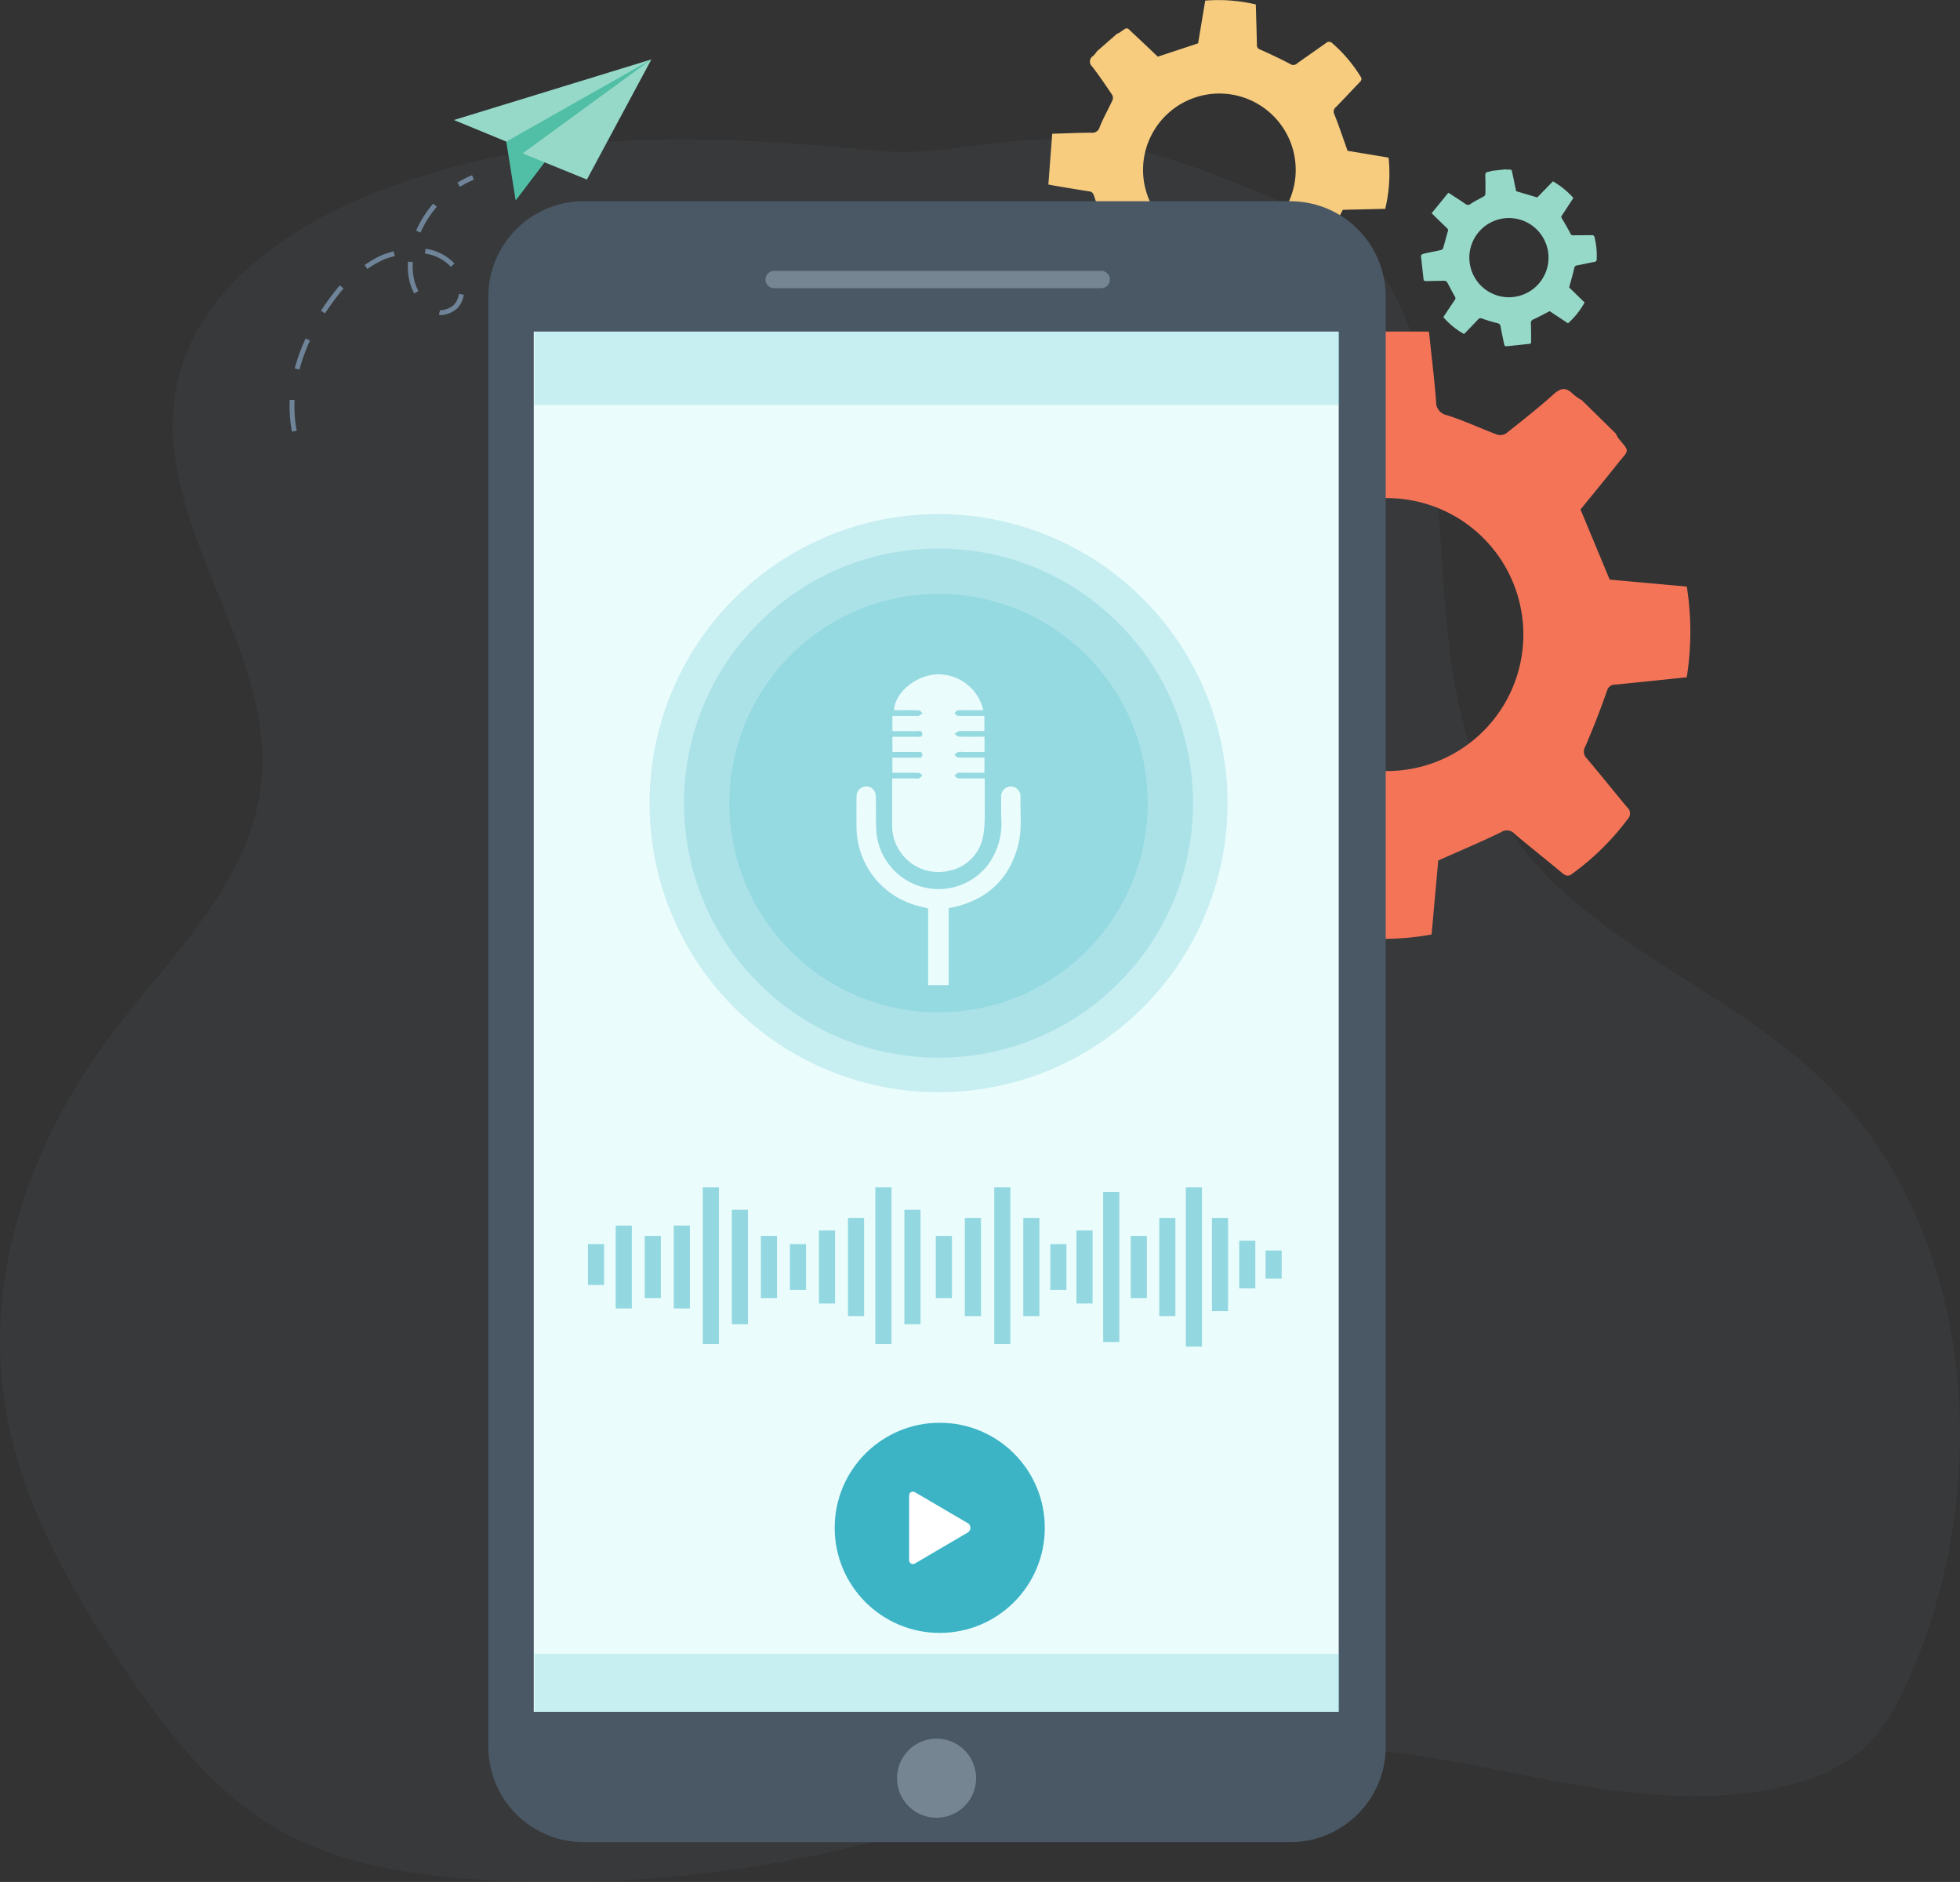 <svg xmlns="http://www.w3.org/2000/svg" width="345.18" height="331.363" viewBox="0 0 345.18 331.363"><rect x="0" y="0" width="345.18" height="331.363" fill="#333333" stroke="none"/><g transform="translate(-467.626 -119)"><path d="M155.439,79.6c-18.172,6.058-37.141,17.793-40.65,36.624-4.388,23.552,17.5,45.512,15,69.339-1.857,17.706-16.391,30.883-27.015,45.169-13.195,17.743-21.219,40.1-18.452,62.037,2.287,18.128,11.6,34.587,21.914,49.665,7.16,10.464,15.191,20.793,26.134,27.2,10.9,6.377,23.8,8.335,36.4,9.089a221.714,221.714,0,0,0,61.625-4.959c29.788-6.672,58.852-19.578,89.349-18.262,26.764,1.156,53.625,13.266,79.523,6.412a30.512,30.512,0,0,0,12.315-5.963c4.049-3.5,6.589-8.412,8.7-13.329,15.045-34.952,11.142-79.861-16.716-105.782-16.862-15.69-40.9-23.635-53.8-42.72-15.689-23.22-9.565-54.366-15.831-81.68-1.489-6.49-3.794-12.975-8.12-18.037-5.268-6.164-12.964-9.612-20.427-12.785-12.738-5.418-25.869-10.031-39.913-9.267-9.477.516-17.713,2.836-27.319,1.924C209.447,71.542,183.381,70.283,155.439,79.6Z" transform="translate(383.849 71.252)" fill="#6f8498" opacity="0.08"/><path d="M1435.858,165.463l5.472,6.249c.406.155.736-.093,1.56-.7,1.474-1.084,2.949-2.168,4.46-3.2a1.183,1.183,0,0,1,1-.037c1.612.78,3.177,1.659,4.8,2.422.5.237.722.438.723,1.022,0,2.338.074,4.675.118,6.987a25.591,25.591,0,0,0,9.062.687c.357-2.2.756-4.439,1.066-6.692.1-.7.319-.951,1.04-1.134a46.9,46.9,0,0,0,4.932-1.613,1.291,1.291,0,0,1,1.648.238c1.434,1.449,2.955,2.811,4.414,4.236.392.383.73.474,1.149.113q2.959-2.55,5.915-5.1c.485-.418.109-.765-.116-1.085-1.135-1.622-2.262-3.251-3.45-4.834a1.28,1.28,0,0,1-.07-1.67c1.005-1.723,1.9-3.512,2.906-5.41l7.467-.173a26.686,26.686,0,0,0,.59-9.018l-7.221-1.2c-.8-2.243-1.5-4.338-2.314-6.384a1.007,1.007,0,0,1,.254-1.3c1.407-1.435,2.769-2.914,4.166-4.359.3-.312.482-.568.2-1a25.534,25.534,0,0,0-4.978-5.883.8.8,0,0,0-1.168-.02c-1.684,1.2-3.392,2.372-5.071,3.581a.932.932,0,0,1-1.179.089c-1.742-.918-3.526-1.762-5.327-2.558a.792.792,0,0,1-.55-.86c-.054-2.338-.125-4.675-.193-7.073a28.634,28.634,0,0,0-8.911-.675L1457,126.63l-7.1,2.347c-1.3-1.229-2.791-2.657-4.3-4.059-1.242-1.151-.93-1.237-2.41-.193a2.829,2.829,0,0,1-.479.22l-3.521,3.084a5.535,5.535,0,0,1-.664.817,1.15,1.15,0,0,0-.179,1.868c1.241,1.615,2.382,3.308,3.523,5a1.082,1.082,0,0,1,.063.9c-.74,1.6-1.621,3.139-2.274,4.771a1.324,1.324,0,0,1-1.486.981c-2.215.011-4.429.113-6.867.186-.229,3.018-.453,5.963-.679,8.94.557.1.876.168,1.2.222,1.982.329,3.961.677,5.949.971.564.083.751.338.922.867.586,1.817,1.289,3.6,1.888,5.41a1.194,1.194,0,0,1-.22.986c-1.1,1.227-2.269,2.392-3.394,3.6C1436.05,164.52,1435.715,164.885,1435.858,165.463Zm14.775-7.693a13.443,13.443,0,0,1,1.257-18.969h0a13.442,13.442,0,0,1,18.969,1.257h0a13.442,13.442,0,0,1-1.257,18.969h0a13.442,13.442,0,0,1-18.969-1.257Z" transform="translate(-778.372)" fill="#f7cc7f"/><path d="M1482.916,445.894l-10.4,10.591c-.221.743.265,1.3,1.455,2.687,2.129,2.482,4.26,4.966,6.3,7.52a2.113,2.113,0,0,1,.2,1.772c-1.175,2.978-2.53,5.885-3.674,8.874-.355.926-.683,1.345-1.725,1.425-4.166.321-8.323.758-12.437,1.148-.961,3.687-.986,13.1-.01,16.244,3.966.342,8.014.752,12.07,1a2.012,2.012,0,0,1,2.161,1.7,83.762,83.762,0,0,0,3.536,8.575c.527,1.135.719,1.909-.2,2.97-2.391,2.75-4.615,5.645-6.959,8.436-.63.75-.748,1.365-.047,2.064q4.942,4.932,9.89,9.859c.81.808,1.378.091,1.919-.352,2.739-2.24,5.492-4.467,8.154-6.8a2.288,2.288,0,0,1,2.967-.349c3.206,1.56,6.514,2.911,10.032,4.455.4,4.1.851,8.631,1.309,13.286a47.711,47.711,0,0,0,16.153-.158c.407-4.522.815-9.046,1.173-13.033,3.891-1.73,7.531-3.252,11.07-4.981a1.8,1.8,0,0,1,2.353.279c2.747,2.315,5.565,4.545,8.328,6.841.6.5,1.077.782,1.808.229a45.641,45.641,0,0,0,9.819-9.662,1.435,1.435,0,0,0-.12-2.084c-2.368-2.841-4.682-5.727-7.062-8.558a1.667,1.667,0,0,1-.316-2.09c1.4-3.228,2.668-6.521,3.846-9.838a1.416,1.416,0,0,1,1.459-1.1c4.16-.41,8.316-.851,12.581-1.292a51.185,51.185,0,0,0,.008-15.974l-13.582-1.223-5.135-12.346c2.017-2.485,4.361-5.33,6.658-8.214,1.884-2.367,2.079-1.823.02-4.322a5.039,5.039,0,0,1-.457-.825l-5.969-5.863a9.945,9.945,0,0,1-1.545-1.074c-1.128-1.141-2.051-1.234-3.353-.068-2.712,2.429-5.577,4.689-8.434,6.95a1.935,1.935,0,0,1-1.6.234c-2.95-1.1-5.812-2.468-8.808-3.414a2.367,2.367,0,0,1-1.948-2.517c-.317-3.947-.8-7.88-1.253-12.214l-16.026-.011c-.11,1.006-.182,1.584-.234,2.164-.321,3.577-.676,7.151-.933,10.733-.073,1.017-.5,1.385-1.422,1.76-3.16,1.288-6.237,2.78-9.39,4.09a2.134,2.134,0,0,1-1.788-.261c-2.334-1.8-4.568-3.723-6.867-5.567C1484.624,446.11,1483.928,445.563,1482.916,445.894Zm15.692,25.3a24.027,24.027,0,0,1,33.978-.3h0a24.028,24.028,0,0,1,.3,33.979h0a24.027,24.027,0,0,1-33.979.3h0a24.027,24.027,0,0,1-.3-33.979Z" transform="translate(-803.866 -257.3)" fill="#f47458"/><path d="M1044.36,311.576h0l-.036-.012c-.337-.121-.68-.23-1.026-.33-.118-.034-.236-.07-.355-.1s-.252-.063-.379-.093-.257-.061-.386-.089-.245-.05-.368-.074-.276-.051-.415-.074q-.177-.029-.355-.055c-.151-.021-.3-.04-.453-.058-.11-.013-.22-.026-.331-.037-.173-.016-.347-.029-.522-.04-.092-.006-.183-.014-.275-.018-.268-.013-.538-.021-.809-.021H914.177q-.434,0-.864.022a16.8,16.8,0,0,0-1.692.172q-.417.064-.827.148a16.832,16.832,0,0,0-13.315,14.777,17.128,17.128,0,0,0-.087,1.722v255.25A16.844,16.844,0,0,0,908.465,598.5h0l.086.029c.32.114.646.217.975.312.118.034.236.07.356.1s.252.063.379.093.257.062.386.09.245.05.368.074.277.051.416.075c.118.02.236.038.355.055.15.022.3.04.453.058.11.013.22.026.331.036.173.017.348.029.522.04.092.006.183.014.275.018.268.013.538.021.809.021h124.471a16.825,16.825,0,0,0,16.784-16.841V327.415A16.844,16.844,0,0,0,1044.36,311.576Z" transform="translate(-343.764 -156.144)" fill="#4a5865"/><rect width="141.766" height="243.026" transform="translate(561.626 177.384)" fill="#eafcfc"/><circle cx="50.898" cy="50.898" r="50.898" transform="translate(560.935 260.411) rotate(-45)" fill="#3cb4c5" opacity="0.2"/><path d="M1220.413,379.967H1162.8a1.523,1.523,0,0,1-1.523-1.523h0a1.523,1.523,0,0,1,1.523-1.523h57.618a1.522,1.522,0,0,1,1.522,1.523h0A1.522,1.522,0,0,1,1220.413,379.967Z" transform="translate(-558.841 -210.221)" fill="#daeef7" opacity="0.3"/><circle cx="44.825" cy="44.825" r="44.825" transform="translate(569.522 260.411) rotate(-45)" fill="#3cb4c5" opacity="0.2"/><circle cx="36.835" cy="36.835" r="36.835" transform="translate(580.823 260.411) rotate(-45)" fill="#3cb4c5" opacity="0.2"/><path d="M1300.491,1781.252a6.963,6.963,0,1,1-6.962-6.986A6.974,6.974,0,0,1,1300.491,1781.252Z" transform="translate(-660.961 -1349.134)" fill="#daeef7" opacity="0.3"/><rect width="141.766" height="10.197" transform="translate(561.766 410.213)" fill="#3cb4c5" opacity="0.2"/><rect width="141.766" height="12.897" transform="translate(561.766 177.384)" fill="#3cb4c5" opacity="0.2"/><g transform="translate(618.445 237.731)"><path d="M1281.918,779.315h4.068a1.727,1.727,0,0,0,.645-.018,3.084,3.084,0,0,0,.627-.487c-.212-.162-.418-.455-.635-.463-1.219-.046-2.442-.024-3.663-.025h-1v-2.667c1.412,0,2.787.012,4.161-.007.427-.006,1.086.177,1.1-.481.017-.693-.651-.489-1.072-.495-1.379-.019-2.758-.007-4.186-.007v-2.692c1.373,0,2.746.015,4.119-.009.441-.008,1.165.227,1.144-.5-.021-.7-.737-.461-1.182-.47-1.349-.025-2.7-.009-4.084-.009V768.3h3.929a2.162,2.162,0,0,0,.726-.027,2.876,2.876,0,0,0,.643-.468c-.211-.164-.417-.459-.635-.469-1.165-.049-2.332-.028-3.5-.03h-.883c.195-3.1,3.733-6.072,7.43-6.31a8.1,8.1,0,0,1,8.3,6.31c-1.226,0-2.432,0-3.637,0a3.1,3.1,0,0,0-.888.036c-.212.066-.371.305-.554.467.188.159.364.435.565.455.646.063,1.3.033,1.952.035.893,0,1.786,0,2.753,0v2.678h-3.818a1.935,1.935,0,0,0-.646.014,5.343,5.343,0,0,0-.81.471c.26.169.515.472.782.483,1.219.053,2.441.024,3.663.025h.851v2.69h-3.865a2.532,2.532,0,0,0-.807.019,2.356,2.356,0,0,0-.612.493c.192.154.373.421.577.44.645.062,1.3.034,1.951.035.894,0,1.788,0,2.747,0v2.668h-3.434a6.184,6.184,0,0,0-1.217.025c-.232.047-.421.309-.629.474.211.164.416.461.632.469,1.247.046,2.5.024,3.744.025h.956c0,2.053.034,4.026-.011,6a21.388,21.388,0,0,1-.3,4.356,7.58,7.58,0,0,1-5.722,5.854,8.163,8.163,0,0,1-10.28-7.86C1281.922,784.923,1281.918,782.184,1281.918,779.315Z" transform="translate(-1275.617 -760.984)" fill="#eafcfc"/><path d="M1257.62,888.494c.937.323,1.917.522,2.872.777v13.5h3.628V889.211c.453-.089.83-.144,1.2-.237,5.73-1.446,9.45-4.962,10.991-10.706.759-2.828.385-5.721.442-8.587a1.708,1.708,0,1,0-3.4-.019c-.023,1.219-.015,2.44.015,3.659a12.375,12.375,0,0,1-2.3,8.2,10.981,10.981,0,0,1-19.69-5.8c-.118-1.838-.049-3.688-.083-5.533a4.58,4.58,0,0,0-.154-1.361,1.629,1.629,0,0,0-1.841-1.011,1.693,1.693,0,0,0-1.417,1.732c-.029,1.791-.025,3.582-.007,5.373A14.438,14.438,0,0,0,1257.62,888.494Z" transform="translate(-1247.854 -848.045)" fill="#eafcfc"/></g><path d="M1785.436,295.434l.48,4.281c.127.186.341.178.871.164.949-.025,1.9-.05,2.846-.042a.613.613,0,0,1,.435.28c.455.81.862,1.647,1.325,2.452a.5.5,0,0,1,.005.649c-.691,1-1.353,2.013-2.018,3.01a13.272,13.272,0,0,0,3.655,2.976c.8-.83,1.636-1.667,2.435-2.534a.584.584,0,0,1,.779-.175,24.349,24.349,0,0,0,2.578.774c.352.089.562.187.631.589.182,1.042.426,2.072.625,3.111.054.279.17.418.456.388l4.03-.422c.33-.034.273-.293.272-.5,0-1.027,0-2.054-.038-3.08a.664.664,0,0,1,.465-.732c.938-.436,1.848-.934,2.84-1.443l3.231,2.137a13.843,13.843,0,0,0,2.922-3.666l-2.72-2.65c.323-1.193.646-2.291.9-3.4a.522.522,0,0,1,.494-.479c1.024-.195,2.042-.421,3.065-.623.221-.044.373-.1.383-.365a13.237,13.237,0,0,0-.378-3.979.416.416,0,0,0-.491-.355c-1.073.013-2.147.006-3.22.023a.484.484,0,0,1-.528-.311c-.47-.907-.98-1.794-1.511-2.667a.411.411,0,0,1,.02-.529c.669-1.012,1.331-2.028,2.012-3.069a14.852,14.852,0,0,0-3.6-2.926l-2.762,2.834-3.72-1.1c-.19-.909-.4-1.958-.631-3-.188-.858-.03-.8-.969-.8a1.474,1.474,0,0,1-.27-.048l-2.412.27a2.883,2.883,0,0,1-.525.151c-.463.045-.653.236-.629.743.051,1.055.035,2.114.021,3.171a.562.562,0,0,1-.24.4c-.789.462-1.62.857-2.381,1.358a.687.687,0,0,1-.923-.022c-.947-.651-1.92-1.263-2.979-1.954l-2.936,3.606c.206.209.323.331.445.449.746.727,1.486,1.461,2.245,2.175a.524.524,0,0,1,.136.642c-.288.947-.516,1.913-.8,2.863a.619.619,0,0,1-.386.355c-.832.2-1.675.347-2.511.527C1785.8,295.089,1785.547,295.145,1785.436,295.434Zm8.57,1.1a6.973,6.973,0,0,1,6.152-7.706h0a6.972,6.972,0,0,1,7.706,6.152h0a6.972,6.972,0,0,1-6.152,7.706h0a6.972,6.972,0,0,1-7.706-6.152Z" transform="translate(-1067.568 -131.392)" fill="#96d9c9"/><g transform="translate(518.626 129.461)"><g transform="translate(28.938 0)"><path d="M681.96,190.034l1.656,10.364,5.536-7.287,18.365-17.548-16.306,6.544s-7.92,4.626-8.257,5.183A21.681,21.681,0,0,0,681.96,190.034Z" transform="translate(-672.738 -175.563)" fill="#50bfa5"/><path d="M632.1,186.232l34.779-10.669-25.557,14.471Z" transform="translate(-632.096 -175.563)" fill="#96d9c9"/><path d="M708.838,196.715l-11.325-4.607,22.68-16.545Z" transform="translate(-685.415 -175.563)" fill="#96d9c9"/></g><g transform="translate(0 20.382)"><g transform="translate(0 5.005)"><path d="M475.914,352.262a23.142,23.142,0,0,1-.26-2.517c-.038-.778-.037-1.573,0-2.364l.856.043c-.038.762-.039,1.529,0,2.279a22.283,22.283,0,0,0,.251,2.424q.055.35.123.7l-.841.161C475.994,352.742,475.951,352.5,475.914,352.262Zm.621-10.419a32.564,32.564,0,0,1,1.909-5.261l.778.358a31.731,31.731,0,0,0-1.859,5.122Zm25.539-9.415-.169-.05.252-.819.14.041a.462.462,0,0,0,.09,0,3.949,3.949,0,0,0,2.195-.965,3.631,3.631,0,0,0,.878-1.9l.845.14a4.53,4.53,0,0,1-1.092,2.342,4.768,4.768,0,0,1-2.784,1.241A1.122,1.122,0,0,1,502.074,332.428Zm-20.925-.734a44.6,44.6,0,0,1,3.33-4.48l.655.553a43.665,43.665,0,0,0-3.266,4.394ZM496.883,327a10.425,10.425,0,0,1-.421-2.5,12.345,12.345,0,0,1,.017-1.444l.855.059a11.476,11.476,0,0,0-.016,1.343,9.553,9.553,0,0,0,.386,2.294,7.9,7.9,0,0,0,.62,1.485l-.753.409A8.773,8.773,0,0,1,496.883,327Zm2.694-5.358-.119-.018.127-.847.129.02a8.618,8.618,0,0,1,4.952,2.593l-.635.575A7.748,7.748,0,0,0,499.576,321.645Zm-10.737,2a19.606,19.606,0,0,1,3.206-1.822c.668-.235,1.287-.427,1.892-.588l.22.828c-.583.155-1.181.341-1.828.568a17.723,17.723,0,0,0-3.016,1.727Zm9.06-6.052a19.157,19.157,0,0,1,3.015-4.762l.649.559a18.3,18.3,0,0,0-2.88,4.549Z" transform="translate(-475.626 -312.829)" fill="#6f8498"/></g><g transform="translate(29.563)"><path d="M635.927,287.822a16.532,16.532,0,0,1,2.445-1.263l-.327-.792a17.365,17.365,0,0,0-2.573,1.329Z" transform="translate(-635.473 -285.767)" fill="#6f8498"/></g></g></g><g transform="translate(571.168 328.071)" opacity="0.5"><g transform="translate(0 0)"><rect width="2.839" height="14.593" transform="translate(4.887 6.721)" fill="#3cb4c5"/><rect width="2.839" height="10.945" transform="translate(10.001 8.545)" fill="#3cb4c5"/><rect width="2.839" height="14.593" transform="translate(15.114 6.721)" fill="#3cb4c5"/><rect width="2.839" height="27.586" transform="translate(20.228)" fill="#3cb4c5"/><rect width="2.839" height="20.161" transform="translate(25.342 3.936)" fill="#3cb4c5"/><rect width="2.839" height="27.586" transform="translate(71.558)" fill="#3cb4c5"/><rect width="2.839" height="17.281" transform="translate(76.672 5.377)" fill="#3cb4c5"/><rect width="2.839" height="8.065" transform="translate(81.431 9.985)" fill="#3cb4c5"/><rect width="2.839" height="12.865" transform="translate(86.036 7.585)" fill="#3cb4c5"/><rect width="2.839" height="26.428" transform="translate(90.742 0.803)" fill="#3cb4c5"/><rect width="2.839" height="10.945" transform="translate(95.594 8.545)" fill="#3cb4c5"/><rect width="2.839" height="17.281" transform="translate(100.62 5.377)" fill="#3cb4c5"/><rect width="2.839" height="28.034" transform="translate(105.299)" fill="#3cb4c5"/><rect width="2.839" height="16.417" transform="translate(109.898 5.377)" fill="#3cb4c5"/><rect width="2.839" height="8.395" transform="translate(114.697 9.388)" fill="#3cb4c5"/><rect width="2.839" height="4.961" transform="translate(119.336 11.104)" fill="#3cb4c5"/><rect width="2.839" height="7.201" transform="translate(0 9.985)" fill="#3cb4c5"/><rect width="2.839" height="27.586" transform="translate(50.619)" fill="#3cb4c5"/><rect width="2.839" height="20.161" transform="translate(55.733 3.936)" fill="#3cb4c5"/><rect width="2.839" height="10.945" transform="translate(30.456 8.545)" fill="#3cb4c5"/><rect width="2.839" height="8.065" transform="translate(35.57 9.985)" fill="#3cb4c5"/><rect width="2.839" height="10.945" transform="translate(61.264 8.545)" fill="#3cb4c5"/><rect width="2.839" height="17.281" transform="translate(66.378 5.377)" fill="#3cb4c5"/><rect width="2.839" height="12.865" transform="translate(40.683 7.585)" fill="#3cb4c5"/><rect width="2.839" height="17.281" transform="translate(45.797 5.377)" fill="#3cb4c5"/></g></g><circle cx="18.5" cy="18.5" r="18.5" transform="translate(614.626 369.514)" fill="#3cb4c5"/><path d="M106.423,69.607l-9.385-5.5A.716.716,0,0,0,96.671,64a.667.667,0,0,0-.667.664h0v11.42h0a.667.667,0,0,0,.667.664.78.78,0,0,0,.378-.113l9.374-5.494a.99.99,0,0,0,0-1.534Z" transform="translate(531.732 317.64)" fill="#fff"/></g></svg>